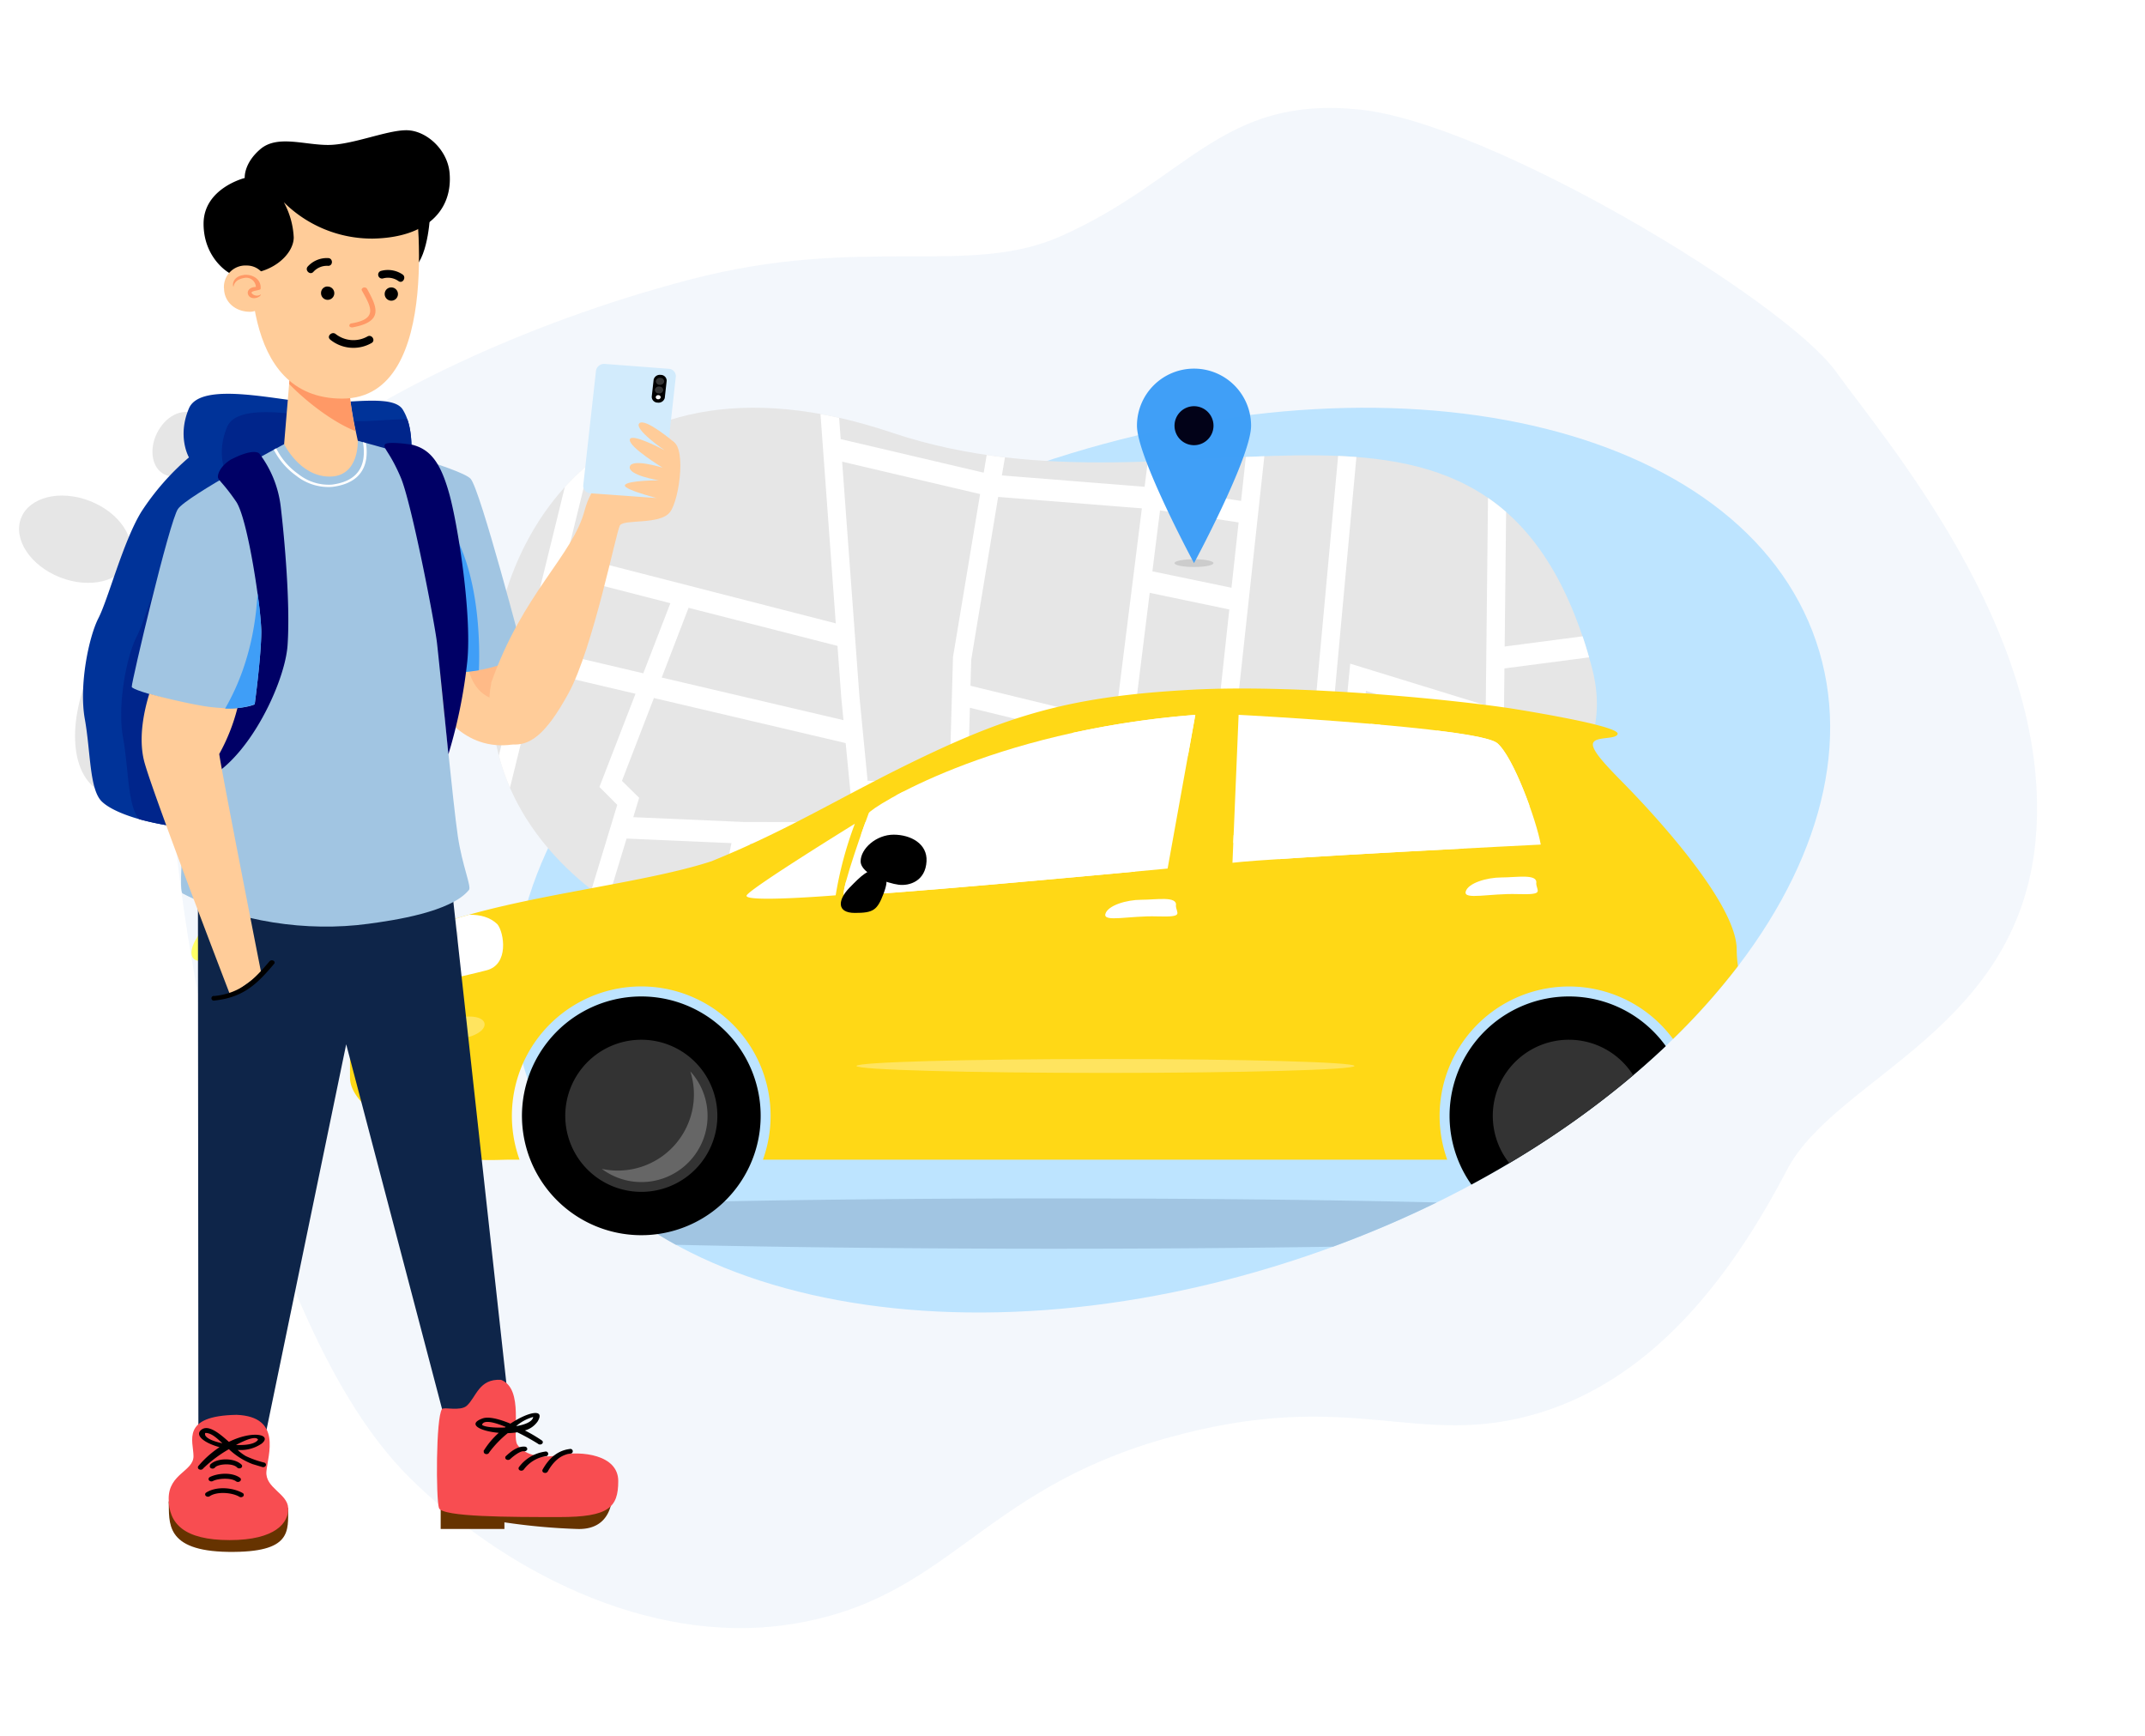 <svg xmlns="http://www.w3.org/2000/svg" xmlns:xlink="http://www.w3.org/1999/xlink" width="1013.515" height="820.159" viewBox="0 0 1013.515 820.159">
  <defs>
    <filter id="Path_20047" x="31.251" y="0" width="982.264" height="820.159" filterUnits="userSpaceOnUse">
      <feOffset dy="3" input="SourceAlpha"/>
      <feGaussianBlur stdDeviation="17" result="blur"/>
      <feFlood flood-opacity="0.161"/>
      <feComposite operator="in" in2="blur"/>
      <feComposite in="SourceGraphic"/>
    </filter>
    <filter id="Path_20053" x="0" y="225.112" width="70.953" height="59.248" filterUnits="userSpaceOnUse">
      <feOffset dy="3" input="SourceAlpha"/>
      <feGaussianBlur stdDeviation="3" result="blur-2"/>
      <feFlood flood-opacity="0.161"/>
      <feComposite operator="in" in2="blur-2"/>
      <feComposite in="SourceGraphic"/>
    </filter>
  </defs>
  <g id="our_products_sv" data-name="our products sv" transform="translate(-957.923 -1278.841)">
    <g transform="matrix(1, 0, 0, 1, 957.92, 1278.84)" filter="url(#Path_20047)">
      <path id="Path_20047-2" data-name="Path 20047" d="M377.469-54.324c-43.939,19.554-93.693-.8-175.114,20.461S50.98,23,16.016,51.193c-50.929,41.071-57.636,175.09-57.636,175.09s8.084,84.912,26.205,134.727c19.468,53.514,42.6,129.06,85.093,171.219,42.872,42.534,111.8,79.656,179.551,69.312,74.991-11.449,88.925-62.844,177.631-87.868s118.55,5.9,177.194-12.225c56.144-17.353,92.223-68.352,116.4-114.575,23.41-44.767,112.09-66.293,117.882-160.59S767.939,43.411,743.616,9.685,580.536-107.8,518.342-114.133C453.2-120.769,437.357-80.975,377.469-54.324Z" transform="translate(123.87 162.87)" fill="#d8e5f6" fill-rule="evenodd" opacity="0.31"/>
    </g>
    <g id="Group_149" data-name="Group 149" transform="translate(1123.296 1452.99)">
      <path id="Path_20048" data-name="Path 20048" d="M300.192,36.162C468.339-20.857,633.062,16.673,668.121,120s-72.81,233.385-240.97,290.353S94.294,429.845,59.235,326.515,132.058,93.193,300.192,36.162Z" transform="translate(24.649 8.955)" fill="#bde4ff" fill-rule="evenodd"/>
      <path id="Path_20055" data-name="Path 20055" d="M236.39,21.246c142.576,48,286.032-56.239,330.895,111.043,26.188,97.733-172.3,131.476-288.551,146.472s-219.325-37.2-230.247-116.6S93.789-26.7,236.39,21.246Z" transform="translate(19.516 8.95)" fill="#e6e6e6" fill-rule="evenodd"/>
      <path id="Path_20056" data-name="Path 20056" d="M91.97,34.319,81.387,77.372l126.859,32.586-7.224-98.9q4.368.793,8.809,1.787l.743,10.065L278.149,38.76l1.4-8.367c2.881.428,5.764.818,8.632,1.145l-1.459,8.518,67.449,5.36,1.5-11.9,8.809-.327-1.661,13.261L399.749,52.1,402,31.35c2.932-.138,5.85-.252,8.745-.365L395.785,168.826l36.706,4.768L445.6,30.859c2.907.126,5.8.289,8.644.5L441.815,166.725l5.726,1.183,3.776-38.914,64.052,19.715,1.057-98.047a94.119,94.119,0,0,1,8.557,6.655l-.679,63.574,36.82-4.819c1.071,3.183,2.09,6.517,3.071,9.939l-40,5.221-.869,80.835q-4.2,2.631-8.694,5.1l.264-24.8-74.019-15.4-.906,9.927-12.885,47.129,7.21,13.952c-2.957.819-5.914,1.61-8.91,2.392l-7.751-15.01,13.842-50.641.089-.906-36.873-4.781-5.322,49.156-41.7-6.795-5.347,46.349c-2.97.5-5.939,1-8.884,1.461l7-60.617-.755-42.186-68.066-16.557L268.322,264.4l12.231,3.95,28.339,4.616c-11.125,1.61-21.834,3.058-31.913,4.354l-1.259.138-44.773-14.418,1.624,16.808c-2.92,0-5.838-.124-8.733-.264l-1.787-18.495-63.563-2.239-1.925,9.261c-2.819-.869-5.588-1.787-8.329-2.757l1.42-6.818-20.133-.693a198.024,198.024,0,0,1-20.663-10.984l42.9,1.486,7.2-34.575-49.555-2.15-9.048,29.742c-2.58-1.787-5.034-3.65-7.551-5.549l12.194-40.123-8.419-8.442,17.039-44.034L67.9,132.466,54.306,187.584a102.162,102.162,0,0,1-5.26-15.185L80.217,45.567A113.024,113.024,0,0,1,91.97,34.319Zm20.537,167.195,52.1,2.264,51.933.076-3.624-37.342-90.6-21.288-15.1,39.128,8.129,8.013-2.781,9.148Zm105.025,12.581-49.694-.087-7.222,34.661,60.54,2.126-3.56-36.675ZM117.289,133.573l12.81-33.152L78.958,87.274,70.3,122.5l46.988,11.046Zm21.393-30.938L126,135.549l85.885,20.13-1.03-10.518v-.138l-1.8-24.433-70.306-17.966Zm72.571-69.059,8.155,110.716,3.875,40.02,38.634,1.562,1.723-60.027,12.8-76.973L211.315,33.564Zm73.716,16.658-12.722,76.91-.351,12.292,68.394,16.645L352.872,55.619l-67.853-5.4ZM361.456,56.6l-3.613,28.774,37.375,7.75,3.372-30.862-37.109-5.674Zm-4.884,39-8.318,67,.83,46.627-.227,1.987,33.072,5.4L394.2,103.378,356.636,95.54Zm99.413,74.142L514.866,182l.252-22.646-56.376-17.513-2.668,27.792ZM224.354,194.581l5.611,57.459,29.812,9.6,1.888-65.55-37.274-1.51Z" transform="translate(21.285 10.395)" fill="#fff" fill-rule="evenodd"/>
      <path id="Path_20058" data-name="Path 20058" d="M284.844,202.041c-78.423,0-150.492.968-207.384,2.592a178,178,0,0,0,28.553,19.325c51.595,1.182,113,1.861,178.831,1.861,46.762,0,91.258-.34,131.627-.968a513.2,513.2,0,0,0,48.989-20.9c-52.022-1.257-114.035-1.9-180.616-1.9Z" transform="translate(48 189.97)" fill="#a1c5e2" fill-rule="evenodd"/>
      <path id="Path_20059" data-name="Path 20059" d="M183.939,159.383c-30.453,10.064-82.072,15.349-119.547,26.735S12.8,218.665,12.8,224.705v36.964c0,9.763,12.433,19.412,31.145,30.2s35.348,8.605,44.874,8.605h4.09a61.12,61.12,0,1,1,115.005,0H531.244a61.131,61.131,0,0,1,106.685-57.018,316.454,316.454,0,0,0,30.681-34.424,59.648,59.648,0,0,1-.592-7.825c0-23.477-45.3-70.2-52.552-77.639S599.2,107.3,600.127,103.81s10.885-1.648,11.628-4.429-22.1-7.435-47.43-11.613S461.779,75.678,410.4,78.472s-80.21,9.99-121.132,29.05-65.336,35.568-105.329,51.835Z" transform="translate(-12.797 73.235)" fill="#ffd816" fill-rule="evenodd"/>
      <path id="Path_20060" data-name="Path 20060" d="M253.8,168.1c-64.983,0-117.672,1.473-117.672,3.285s52.69,3.283,117.672,3.283,117.661-1.471,117.661-3.283S318.78,168.1,253.8,168.1Z" transform="translate(103.16 158.058)" fill="#ffe45f" fill-rule="evenodd"/>
      <path id="Path_20063" data-name="Path 20063" d="M67.3,132.977c-1.56.44-3.1.894-4.606,1.347-26.98,8.217-41.879,21.49-48.1,30.536,15.176,6.366,51.909-3.359,60.982-5.625,10.822-2.7,8.318-17.889,5.2-21.741C77.369,134.149,72.713,132.89,67.3,132.977Z" transform="translate(-11.102 125.028)" fill="#fff" fill-rule="evenodd"/>
      <path id="Path_20064" data-name="Path 20064" d="M477.686,125.71c-7.967,8.706-110.362,8.366-138.123,8.378-58.049,0-188.847,10.619-188.847,8.809,0-3.271,19.014-4.152,62.758-8.593,22.235-2.264,50.864-4.606,86.626-6.517C406.183,122.15,489.238,113.028,477.686,125.71Z" transform="translate(116.882 112.179)" fill="#ffd816" fill-rule="evenodd"/>
      <path id="Path_20065" data-name="Path 20065" d="M48.291,136.27c-5.122,0-13.515,5.446-18.763,12.177s-5.348,12.167-.189,12.167,13.5-5.448,18.75-12.167,5.348-12.177.239-12.177Z" transform="translate(-0.825 128.128)" fill="#f1f1f1" fill-rule="evenodd"/>
      <path id="Path_20066" data-name="Path 20066" d="M336.938,152.87a56.388,56.388,0,0,0-46.058,88.887c35.336-19,66.343-41.279,91.863-65.423a56.3,56.3,0,0,0-45.806-23.464Z" transform="translate(238.978 143.737)" fill-rule="evenodd"/>
      <path id="Path_20067" data-name="Path 20067" d="M111.07,152.87a56.394,56.394,0,1,0,39.877,16.512A56.4,56.4,0,0,0,111.07,152.87Z" transform="translate(26.572 143.737)" fill-rule="evenodd"/>
      <path id="Path_20068" data-name="Path 20068" d="M352.672,97.571c7.815,6.442,18.751,36.9,20.7,48.023,0,0-126.732,6.29-145.67,8.593l2.906-69.89S343.273,90.16,352.672,97.571Z" transform="translate(189.268 79.261)" fill="#fff" fill-rule="evenodd"/>
      <path id="Path_20069" data-name="Path 20069" d="M352.483,95.5c4.884,4.026,10.974,17.425,15.34,29.616-9.99,3.776-23.368,3.913-30.2,8.568-4.329,2.971-3.65,7.286-.819,11.7-27.193,1.409-63.625,3.384-87.37,5.033,13.842-12.092,4.921-25.968,14.773-33.178,13.7-10.065,46.3,0,55.621-10.694,3.26-3.774,4.278-10.128,4.241-16.872,14.546,1.774,25.708,3.774,28.388,5.888ZM227.9,142.7l.151-3.622a14.147,14.147,0,0,0,4.239-.945,9.432,9.432,0,0,0,5.122-4.756c1.484-3.069,1.849-7.548.429-13.739-2.656-11.662,3.258-16.858,12.445-18.96,8.166-1.849,18.875-1.069,28.05-.4,7.712.566,14.232,1.044,16.3-.151,3.838-2.2,2.592-6.19.276-10.2-.642-1.12-1.383-2.277-2.152-3.422l4.544.39c.25.4.489.818.73,1.258,3.271,5.687,4.82,11.436-1.6,15.1-3.046,1.749-10.068,1.258-18.347.629-8.91-.654-19.379-1.409-27.006.327-7.16,1.623-11.777,5.649-9.726,14.645,1.624,7.082,1.12,12.342-.693,16.091a12.99,12.99,0,0,1-7.008,6.543,18.188,18.188,0,0,1-5.751,1.259Z" transform="translate(189.456 81.328)" fill="#fff" fill-rule="evenodd"/>
      <path id="Path_20070" data-name="Path 20070" d="M299.171,84.3l-13.087,72.62s-151.132,14.255-152.894,12.5,10.708-36.308,11.69-38.724S201.924,91.909,299.171,84.3Z" transform="translate(100.243 79.261)" fill="#fff" fill-rule="evenodd"/>
      <path id="Path_20071" data-name="Path 20071" d="M299.166,84.3l-3.448,19.212c-15.351,1.472-30.994,2.051-33.46,8.492-6.217,16.242,20.058,15.676,14.168,37.657a15.267,15.267,0,0,1-5.914,8.718c-38.632,3.586-135.907,12.443-137.316,11.048-.44-.454,0-2.982.982-6.556,31.17-11.222,69.351-8.24,69.351-17.274,0-12.1-26.6-9.839-23.155-23.539,3.372-13.337,57.886-14.821,60.693-29.2A426.357,426.357,0,0,1,299.18,84.3ZM141.175,140.976c.768-2.214,1.484-4.226,2.076-5.875,4.468-2.062,8.946-1.723,12.685-1.447,3.033.227,5.423.415,6.2-1.145s-.741-4.164-2.4-6.983c-.615-1.044-1.257-2.125-1.824-3.232l3.2-1.686c.53,1.044,1.147,2.088,1.737,3.095,2.191,3.686,4.191,7.084,2.518,10.417-1.863,3.776-5.324,3.461-9.7,3.133s-9.513-.718-14.5,3.774Z" transform="translate(100.248 79.261)" fill="#fff" fill-rule="evenodd"/>
      <path id="Path_20072" data-name="Path 20072" d="M160.543,110.818s-48.964,30.2-51.1,33.807,42.043,0,42.043,0A176.745,176.745,0,0,1,160.543,110.818Z" transform="translate(77.998 104.197)" fill="#fff" fill-rule="evenodd"/>
      <path id="Path_20073" data-name="Path 20073" d="M168.286,126.058c-.516,9.311-7.965,11.7-13.137,11.073s-17.994-5.033-17.994-11.073,7.449-12.581,15.567-12.581S168.752,117.767,168.286,126.058Z" transform="translate(104.131 106.697)" fill-rule="evenodd"/>
      <path id="Path_20074" data-name="Path 20074" d="M317.848,126.765c.1,3.776,4.342,5.588-8.809,5.173s-25.545,2.893-24.513-1.147,9.979-6.717,16.989-6.717,17.051-1.863,16.358,2.691Z" transform="translate(242.641 116.306)" fill="#fff" fill-rule="evenodd"/>
      <path id="Path_20075" data-name="Path 20075" d="M230.1,132.2c.1,3.776,4.342,5.586-8.809,5.171s-25.545,2.895-24.513-1.131,9.979-6.731,16.989-6.731,17.051-1.863,16.358,2.691Z" transform="translate(160.137 121.416)" fill="#fff" fill-rule="evenodd"/>
      <path id="Path_20076" data-name="Path 20076" d="M311.708,84.3,304,154.187c-2.643,10.442-8.809,72.482-8.809,122.467m169.367-131.06s10.217,38.889,4.455,49.42-20.625,11.952-40.9,31.19-19.581,44.387-25.646,47.482-107.251,2.932-107.251,2.932S140.039,282.3,135.4,278s-4.631-50.716-4.631-63.737-.617-36.776,4.569-44.991Z" transform="translate(98.099 79.261)" fill="none"/>
      <path id="Path_20077" data-name="Path 20077" d="M16.993,164.226c0,1.347,41.061,5.825,49.53,2.7s7.827-9.172-1.258-9.172-19.153,3.774-29.622,4.416-18.675.7-18.675,2.051Z" transform="translate(-8.877 148.333)" fill="#ffe45f" fill-rule="evenodd"/>
      <path id="Path_20078" data-name="Path 20078" d="M28.421,170.88s-1.069,9.511-.289,12.707,2.227,6.215,6.015,6.116,9.69-5.033,9.69-12.583S28.421,170.88,28.421,170.88Z" transform="translate(1.352 160.589)" fill="#fff" fill-rule="evenodd"/>
      <path id="Path_20079" data-name="Path 20079" d="M24.569,169.34c9.8.968,20.562-1.259,24.149,3.572,3.234,4.317,2.6,9.889-3.574,18.169" transform="translate(-1.729 159.222)" fill="none" stroke="#ea8e00" stroke-miterlimit="22.93" stroke-width="2.13"/>
      <path id="Path_20080" data-name="Path 20080" d="M327.04,163.407A35.944,35.944,0,0,0,298.889,221.7a428.846,428.846,0,0,0,58.541-41.52,35.918,35.918,0,0,0-30.39-16.77Z" transform="translate(248.876 153.644)" fill="#333" fill-rule="evenodd"/>
      <path id="Path_20082" data-name="Path 20082" d="M101.167,163.407a35.934,35.934,0,1,0,25.413,10.524A35.948,35.948,0,0,0,101.167,163.407Z" transform="translate(36.475 153.644)" fill="#333" fill-rule="evenodd"/>
      <path id="Path_20083" data-name="Path 20083" d="M74.113,217.165a31.255,31.255,0,0,0,41.854-46.048,35.976,35.976,0,0,1-41.854,46.048Z" transform="translate(44.855 160.894)" fill="#666" fill-rule="evenodd"/>
      <path id="Path_20085" data-name="Path 20085" d="M149.768,122.547c3.31,1.861,5.827,2.515,2.806,10.516s-4.87,9.236-13.615,9.236-8.017-6.215-2.631-11.789S145.941,120.785,149.768,122.547Z" transform="translate(99.582 114.84)" fill-rule="evenodd"/>
      <path id="Path_20086" data-name="Path 20086" d="M222.8,46.409c5.1,0,9.212.818,9.212,1.837s-4.115,1.837-9.212,1.837-9.21-.83-9.21-1.837S217.716,46.409,222.8,46.409Z" transform="translate(175.997 43.636)" fill="#ccc" fill-rule="evenodd"/>
      <path id="Path_20087" data-name="Path 20087" d="M231.4,0a26.949,26.949,0,0,1,26.968,26.962c0,14.884-26.968,64.92-26.968,64.92s-26.954-50.036-26.954-64.92A26.952,26.952,0,0,1,231.4,0Z" transform="translate(167.398 0)" fill="#3f9ef7" fill-rule="evenodd" opacity="0.99"/>
      <path id="Path_20088" data-name="Path 20088" d="M222.8,9.149a9.209,9.209,0,1,1-6.513,2.7A9.217,9.217,0,0,1,222.8,9.149Z" transform="translate(175.997 8.603)" fill="#020218" fill-rule="evenodd"/>
    </g>
    <g id="Group_150" data-name="Group 150" transform="translate(966.923 1340.364)">
      <path id="Path_20052" data-name="Path 20052" d="M86.409,156.679C72.5,183.34,48.859,198.514,33.637,190.573s-16.252-35.89-2.319-62.657S68.847,86.1,84.069,94.044s16.274,35.977,2.362,62.635Z" transform="translate(4.947 121.896)" fill="#e6e6e6" fill-rule="evenodd"/>
      <g transform="matrix(1, 0, 0, 1, -9, -61.52)" filter="url(#Path_20053)">
        <path id="Path_20053-2" data-name="Path 20053" d="M47.077,81.167C61.161,86.683,69.406,99.241,65.5,109.2s-18.507,13.545-32.591,8.007S10.579,99.133,14.487,89.173,32.993,75.629,47.077,81.167Z" transform="translate(-4.52 152.55)" fill="#e6e6e6" fill-rule="evenodd"/>
      </g>
      <path id="Path_20054" data-name="Path 20054" d="M34.607,77.728c3.8-7.942,11.593-12.106,17.433-9.316S59.49,79.9,55.69,87.731,44.075,99.838,38.257,97.047,30.807,85.563,34.607,77.728Z" transform="translate(30.472 65.573)" fill="#e6e6e6" fill-rule="evenodd"/>
      <path id="Path_20084" data-name="Path 20084" d="M63.851,137.586c-5.8,0-15.287,6.16-21.212,13.738S36.606,165.1,42.381,165.1s15.265-6.16,21.19-13.761,6.055-13.738.279-13.738Z" transform="translate(43.329 227.387)" fill="#ff6" fill-rule="evenodd"/>
      <path id="Path_20089" data-name="Path 20089" d="M84.314,39.291s-.6,20.091-7.6,26.188-9.747-26.488-9.747-26.488Z" transform="translate(109.968 -0.396)" fill-rule="evenodd"/>
      <path id="Path_20091" data-name="Path 20091" d="M177.909,97.17c0-8.2.365-17.387-4.165-24.749S147.98,69.7,132.071,69.115,78.4,58.49,72.708,71.841s0,23.161,0,23.161a119.641,119.641,0,0,0-22.543,25.758c-8.588,14.1-15.522,40.977-20.224,50.186s-9.232,32.091-6.441,47.609,2.147,33.229,8.008,38.982,23.874,11.891,50.024,13.35,83.731,14.3,83.731-21.464S190.812,190.63,177.952,97.17Z" transform="translate(7.57 59.568)" fill="#039" fill-rule="evenodd"/>
      <path id="Path_20092" data-name="Path 20092" d="M165.309,91.113c0-6.59.258-13.824-2.018-20.22-8.008,0-17.605,1.18-25.764.88-15.952-.558-53.674-10.733-59.363,2.748s0,23.161,0,23.161A119.66,119.66,0,0,0,55.621,123.44c-8.588,14.081-15.5,40.977-20.224,50.186s-9.232,32.067-6.441,47.609c2.727,15.2,2.147,32.457,7.643,38.638a152.051,152.051,0,0,0,32.44,4.936c26.15,1.46,83.731,14.3,83.731-21.464s25.549-58.794,12.689-152.252Z" transform="translate(20.171 65.625)" fill="#00258b" fill-rule="evenodd"/>
      <path id="Path_20093" data-name="Path 20093" d="M154.768,221.118s2.4,19.984-16.6,19.319A297.788,297.788,0,0,1,103.82,237.3v3.135H73.7V226.206Z" transform="translate(125.52 420.369)" fill="#630" fill-rule="evenodd"/>
      <path id="Path_20094" data-name="Path 20094" d="M159.346,136.38l27.245,247.364H155.5l-46.4-176.508L70.59,393.509H39.267L39.052,136.38Z" transform="translate(45.477 224.6)" fill="#0e2549" fill-rule="evenodd"/>
      <path id="Path_20095" data-name="Path 20095" d="M70.734,120.624c6.656,19.037,19.967,37.155,41.694,35.331s0-58.578,0-58.578Z" transform="translate(118.673 134.491)" fill="#fc9" fill-rule="evenodd"/>
      <path id="Path_20096" data-name="Path 20096" d="M103.548,117.961A196.6,196.6,0,0,0,97.107,97.4L77.355,108.407c-.3,12.88,3.306,26.231,19.129,26.9l7-17.343Z" transform="translate(133.931 134.535)" fill="#ffba87" fill-rule="evenodd"/>
      <path id="Path_20097" data-name="Path 20097" d="M55.878,59.76l-5,59.759H92.354s-9.382-32.906-9.382-49.756Z" transform="translate(72.791 47.587)" fill="#fc9" fill-rule="evenodd"/>
      <path id="Path_20098" data-name="Path 20098" d="M53.106,59.76,52.075,72.3c9.382,9.616,21.835,18.567,31.367,22.259A134.039,134.039,0,0,1,80.2,69.763Z" transform="translate(75.563 47.587)" fill="#f96" fill-rule="evenodd"/>
      <path id="Path_20099" data-name="Path 20099" d="M124.167,35.716s15.029,99.04-34.072,99.04S46.683,67.141,46.683,50.1V35.716Z" transform="translate(62.644 -7.962)" fill="#fc9" fill-rule="evenodd"/>
      <path id="Path_20100" data-name="Path 20100" d="M56.087,95.119c15.222,1.2,26.364-8.865,26.364-17.172a38.414,38.414,0,0,0-4.68-16.593,59.112,59.112,0,0,0,42.08,17.172c26.171-.472,37.765-14.017,36.241-31.06-.987-11.076-11.121-20.134-20.461-20.134s-25.57,6.955-36.949,6.955-24-4.83-31.99,1.975-7.386,13.63-7.386,13.63-19.451,4.83-19.451,21.637S52.738,96.321,55.615,96.17Z" transform="translate(47.334 -27.332)" fill-rule="evenodd"/>
      <path id="Path_20101" data-name="Path 20101" d="M59.606,49.675a3.134,3.134,0,1,1-2.984,3.091,3.069,3.069,0,0,1,2.984-3.134Z" transform="translate(86.068 24.187)" fill-rule="evenodd"/>
      <path id="Path_20102" data-name="Path 20102" d="M68.692,49.77a3.134,3.134,0,1,1-2.984,3.112,3.07,3.07,0,0,1,2.984-3.112Z" transform="translate(107.06 24.499)" fill-rule="evenodd"/>
      <path id="Path_20103" data-name="Path 20103" d="M68.966,50.3c4.852,8.736,8.116,15.67-6.913,18.353-.708,0-1.353-.3-1.4-.816a1.191,1.191,0,0,1,1.181-1.116c12.581-2.146,9-7.877,4.766-15.5-.3-.472,0-1.073.644-1.331a1.46,1.46,0,0,1,1.718.408Z" transform="translate(95.387 24.505)" fill="#f96" fill-rule="evenodd"/>
      <path id="Path_20104" data-name="Path 20104" d="M51.438,103.872c4.187-6.182,50.174-30.631,50.174-30.631S109,88.567,123.081,88.567s13.333-16.915,13.333-16.915S185.15,84.532,189.723,89.6s24.819,82.577,24.819,82.577-13.354,10.325-39.2,8.779c0,0,6.269,63.839,8.352,77.6s6.441,23.612,5.281,25.244c-8.459,10.5-35.682,14.446-47.684,16.055-28.9,3.906-61.553-.881-87.639-14.337-3.328-1.718,5.131-74.958,7.643-88.007,0,0-31.5-7.557-31.689-9.616S47.487,109.389,51.438,103.872Z" transform="translate(23.645 75.062)" fill="#a1c5e2" fill-rule="evenodd"/>
      <path id="Path_20105" data-name="Path 20105" d="M87.908,150.316a76.818,76.818,0,0,1-10.735,1.072L75.391,84.524c13.247,22.345,12.882,56.368,12.452,65.792Z" transform="translate(129.431 104.798)" fill="#3f9ef7" fill-rule="evenodd"/>
      <path id="Path_20106" data-name="Path 20106" d="M49.9,75.4l1.138-.622a32.5,32.5,0,0,0,10.37,12.085,23.018,23.018,0,0,0,15.8,5.044c10.735-1.309,14.234-6.869,15.029-12.45a23.334,23.334,0,0,0-.258-7.6l1.417.386a23.785,23.785,0,0,1,.172,7.341c-.88,6.032-4.745,12.021-16.188,13.394a24.5,24.5,0,0,1-16.9-5.281A34.134,34.134,0,0,1,49.876,75.4Z" transform="translate(70.485 75.526)" fill="#fff" fill-rule="evenodd"/>
      <path id="Path_20107" data-name="Path 20107" d="M81.547,186.213c-3.091,15.025,2.147,28.462,9.855,28.912s15.222-3.155,26.751-24.384,22.393-75.965,24.175-79.078,18.852-.172,23.615-6.225,8.223-33.786,0-33.786-34.522,10.926-40.211,32.691-29.263,39.067-44.292,81.869Z" transform="translate(141.567 75.062)" fill="#fc9" fill-rule="evenodd"/>
      <path id="Path_20108" data-name="Path 20108" d="M103.356,205.659c11.228,4.164,5.045,26.466,7.793,30.63s9.618,7,19.945,4.916,27.739-.172,27.739,12.3-4.423,17.022-27.739,17.022-55.563,0-56.98-4.294-1.482-42.587,1.438-46.731c.9-1.092,8.588,1.139,11.658-1.523,4.509-3.949,5.668-12.88,16.145-12.278Z" transform="translate(124.29 384.655)" fill="#f84d51" fill-rule="evenodd"/>
      <path id="Path_20109" data-name="Path 20109" d="M101.272,217.782c-5.174.665-8.481,4.787-10.477,8.372a1.419,1.419,0,0,1-1.717.642,1.042,1.042,0,0,1-.424-.175,1.086,1.086,0,0,1-.308-.344,1.047,1.047,0,0,1-.063-.894c2.6-4.638,6.441-9.017,12.882-9.812a1.117,1.117,0,0,1,1.306,1.572,1.119,1.119,0,0,1-1.306.576Z" transform="translate(159.05 407.455)" fill-rule="evenodd"/>
      <path id="Path_20110" data-name="Path 20110" d="M97.4,218.153a15.937,15.937,0,0,0-10.026,6.16,1.5,1.5,0,0,1-1.782.556,1.015,1.015,0,0,1-.406-.215,1.028,1.028,0,0,1-.276-.367,1.05,1.05,0,0,1,.017-.9A18.432,18.432,0,0,1,97.4,215.941a1.125,1.125,0,0,1,.979.182,1.093,1.093,0,0,1,.327.394,1.116,1.116,0,0,1-.327,1.387,1.1,1.1,0,0,1-.979.182Z" transform="translate(151.203 408.309)" fill-rule="evenodd"/>
      <path id="Path_20111" data-name="Path 20111" d="M91.627,217.385c-1.868-.129-5.217,2.638-6.226,3.585a1.529,1.529,0,0,1-1.846.364,1.01,1.01,0,0,1-.625-1.106,1,1,0,0,1,.174-.417c2.147-2.019,5.582-4.982,9.232-4.575a1.109,1.109,0,0,1,.441.156,1.119,1.119,0,0,1,.518.751,1.114,1.114,0,0,1-.014.467,1.443,1.443,0,0,1-1.653.775Z" transform="translate(146.817 406.693)" fill-rule="evenodd"/>
      <path id="Path_20112" data-name="Path 20112" d="M82.476,228.353a37.963,37.963,0,0,1,7.193-8.584c-8.588-.708-15.308-4.058-7.643-6.806,2.9-1.03,8.008.344,13.14,2.469,8.588-5.73,16.532-7.19,12.882-1.073a10.876,10.876,0,0,1-6.033,4.293,71.071,71.071,0,0,1,8.159,4.83.977.977,0,0,1,.246.381.988.988,0,0,1,.049.45.992.992,0,0,1-.488.735,1.542,1.542,0,0,1-.963.235,1.523,1.523,0,0,1-.9-.407,105.652,105.652,0,0,0-9.726-5.366,33.99,33.99,0,0,1-4.487.407,50.109,50.109,0,0,0-8.717,9.037,1.376,1.376,0,0,1-1.61.837,1.141,1.141,0,0,1-.8-.444,1.148,1.148,0,0,1-.214-.887Zm10.069-11.1.387-.278c-5.432-2.254-10.413-3.479-11.186-.99.9.967,5.711,1.5,10.735,1.268Zm5.368-.685h.236c4.144-.708,7.493-2.148,7.772-4.293A20.728,20.728,0,0,0,97.913,216.572Z" transform="translate(137.009 395.616)" fill-rule="evenodd"/>
      <path id="Path_20113" data-name="Path 20113" d="M78.566,72.77c8.845,2.146,13.612,8.586,17.669,23.053s10.735,56.711,8.588,79.076a237.544,237.544,0,0,1-8.953,44.156s-4.294-42.931-5.367-52.442S78.459,100.245,73.328,88.225s-8.352-13.63-7.514-15.455,12.646,0,12.646,0Z" transform="translate(106.999 75.769)" fill="#006" fill-rule="evenodd"/>
      <path id="Path_20114" data-name="Path 20114" d="M40.614,222.959l-5.732.2c.344,9.746-2.147,23.44,28.168,23.847s28.146-9.894,28.275-20.736Z" transform="translate(35.843 424.622)" fill="#630" fill-rule="evenodd"/>
      <path id="Path_20115" data-name="Path 20115" d="M57.842,76.708c8.309-4.293,12.28-3.821,13.268-2.619A51.512,51.512,0,0,1,81.158,99.268c1.717,14.575,4.573,45.828,3.2,65.361s-22.629,63-46.589,65.6v-37.5c1.933.493,3.543.861,4.616,1.033,5.9.986,20.482,1.374,26.45-1.288,0,0,3.113-22.947,3.113-34.56,0-9.423-6.2-52.89-11.894-61.24S51.637,86.6,51.465,85.208s.966-5.3,6.441-8.586Z" transform="translate(42.51 78.764)" fill="#006" fill-rule="evenodd"/>
      <path id="Path_20116" data-name="Path 20116" d="M42.816,57.3c0,6.611,5.389,11.2,12.259,11.2s9.167-9.252,9.167-11.355-3.006-10.5-10.735-10.5A10.175,10.175,0,0,0,42.773,57.386Z" transform="translate(54.037 17.27)" fill="#fc9" fill-rule="evenodd"/>
      <path id="Path_20117" data-name="Path 20117" d="M49.112,48.026c3.994-.472,8.438,1.91,7.987,6.59,0,.794-5.239.816-4.122,2.146a3.221,3.221,0,0,0,4.294.408c-.3,1.739-5.045,3.048-6.119,0-.515-1.5.6-3.391,3.714-3.477a4.551,4.551,0,0,0-5.26-4.293c-4.552.773-5.024,2.919-5.346,4.272-.73-1.739.408-5.087,4.852-5.6Z" transform="translate(57.036 20.341)" fill="#f96" fill-rule="evenodd"/>
      <path id="Path_20118" data-name="Path 20118" d="M34.645,107.745c-2.6,8.415-5.432,21.7-2.147,32.99,5.217,18.117,40.427,109.58,40.427,109.58l14.642-10.348S68.738,144.492,67.686,136.227a90.112,90.112,0,0,0,8.588-21.7,77.238,77.238,0,0,1-18.313-1.354c-4.036-.665-16.3-3.327-23.337-5.429Z" transform="translate(26.913 158.445)" fill="#fc9" fill-rule="evenodd"/>
      <path id="Path_20119" data-name="Path 20119" d="M104.457,60.7l29.82,2.275a3.535,3.535,0,0,1,3.542,3.585l-6.051,54.393a3.889,3.889,0,0,1-4.3,3.005l-29.8-2.146a3.564,3.564,0,0,1-3.628-3.606L100.1,63.723a3.864,3.864,0,0,1,4.294-3.005Z" transform="translate(172.525 49.72)" fill="#d2ebfc" fill-rule="evenodd"/>
      <path id="Path_20120" data-name="Path 20120" d="M108.075,62.272a2.766,2.766,0,0,1,2.6,1.714,2.728,2.728,0,0,1,.209,1.076l-.9,8.071a3,3,0,0,1-3.35,2.232,2.766,2.766,0,0,1-2.6-1.714,2.73,2.73,0,0,1-.209-1.076l.9-8.071a3,3,0,0,1,3.35-2.232Z" transform="translate(195.122 53.317)" fill-rule="evenodd"/>
      <path id="Path_20121" data-name="Path 20121" d="M106.556,62.684a1.744,1.744,0,0,1,.7.125,1.763,1.763,0,0,1,.983.981,1.792,1.792,0,0,1,.126.7,1.936,1.936,0,0,1-2.148,1.481,1.743,1.743,0,0,1-.7-.125,1.764,1.764,0,0,1-.983-.981,1.794,1.794,0,0,1-.126-.7,1.936,1.936,0,0,1,2.148-1.481Z" transform="translate(196.47 54.3)" fill="#333" fill-rule="evenodd"/>
      <path id="Path_20122" data-name="Path 20122" d="M105.683,65.152a1.034,1.034,0,0,1,.98.646,1,1,0,0,1,.073.406,1.124,1.124,0,0,1-.46.687,1.136,1.136,0,0,1-.8.193,1.03,1.03,0,0,1-.414-.068,1.042,1.042,0,0,1-.586-.573,1.03,1.03,0,0,1-.076-.411,1.139,1.139,0,0,1,1.288-.88Z" transform="translate(196.438 60.011)" fill="#fff" fill-rule="evenodd"/>
      <path id="Path_20123" data-name="Path 20123" d="M106.42,63.925a1.765,1.765,0,0,1,.692.123,1.735,1.735,0,0,1,.586.384,1.733,1.733,0,0,1,.523,1.274,1.93,1.93,0,0,1-2.145,1.481A1.757,1.757,0,0,1,104.4,66.1a1.762,1.762,0,0,1-.132-.69,1.91,1.91,0,0,1,2.148-1.481Z" transform="translate(196.155 57.16)" fill="#333" fill-rule="evenodd"/>
      <path id="Path_20124" data-name="Path 20124" d="M66.951,210.665c21.6.857,14.814,18.912,14.105,26.724S91,247.777,91.34,254.669s-5.926,15.174-27.632,15.174-28.834-7.875-28.834-19.617S46.6,237.346,46.6,230.2,40.414,211.138,66.951,210.665Z" transform="translate(35.826 396.22)" fill="#f84d51" fill-rule="evenodd"/>
      <path id="Path_20125" data-name="Path 20125" d="M40.544,223.211c4.788-3.092,12.624-2.489,17.412.278a1,1,0,0,1,.285.348.99.99,0,0,1,0,.874,1,1,0,0,1-.285.348,1.55,1.55,0,0,1-1.889,0c-3.435-1.91-10.263-2.446-13.7-.238a1.537,1.537,0,0,1-1.889,0,.962.962,0,0,1-.295-1.222.971.971,0,0,1,.295-.344Z" transform="translate(47.848 420.421)" fill-rule="evenodd"/>
      <path id="Path_20126" data-name="Path 20126" d="M41.088,220.667c4.037-2,10.735-2.383,14.428.387a.985.985,0,0,1,.2,1.238.972.972,0,0,1-.31.328,1.55,1.55,0,0,1-1.889,0c-2.319-1.695-8.18-1.394-10.735-.192a1.585,1.585,0,0,1-1.889-.109.98.98,0,0,1-.258-.367.991.991,0,0,1-.067-.447.98.98,0,0,1,.453-.752Z" transform="translate(48.978 415.646)" fill-rule="evenodd"/>
      <path id="Path_20127" data-name="Path 20127" d="M40.882,219.567c2.855-3.241,11.4-3.542,14.921,0a.988.988,0,0,1-.008,1.255,1.009,1.009,0,0,1-.358.271,1.526,1.526,0,0,1-1.846-.3c-2.147-2.148-8.91-1.609-10.327,0a1.515,1.515,0,0,1-.82.549,1.5,1.5,0,0,1-.984-.076,1.072,1.072,0,0,1-.4-.232,1.052,1.052,0,0,1-.256-.381,1.036,1.036,0,0,1-.066-.453,1.015,1.015,0,0,1,.137-.437Z" transform="translate(49.378 410.907)" fill-rule="evenodd"/>
      <path id="Path_20128" data-name="Path 20128" d="M39.126,230.64a46.728,46.728,0,0,1,10.133-9.057c-7.063-1.933-12.109-5.647-8.459-8.329,3.22-2.36,8.287,1.675,12.882,5.816,11.4-5.624,20.654-3.39,15.5.818a17.463,17.463,0,0,1-11.358,2.983,20.113,20.113,0,0,0,3.865,2.92,46.446,46.446,0,0,0,8.588,3.049,1.074,1.074,0,0,1,.433.165,1.093,1.093,0,0,1,.448,1.228,1.41,1.41,0,0,1-1.675.728l-4.637-1.394a33.9,33.9,0,0,1-11.164-7.041,61.7,61.7,0,0,0-12.088,9.037,1.458,1.458,0,0,1-.79.6,1.48,1.48,0,0,1-.992-.043,1.033,1.033,0,0,1-.68-.586,1.033,1.033,0,0,1,.036-.9Zm11.486-10.9c-2.941-2.767-5.389-4.916-7.987-4.873a.174.174,0,0,0-.171.152C41.9,216.968,45.76,218.726,50.612,219.736Zm6.441.795c4.745.215,9.125-.45,10.413-2.489C66.586,216.237,62.1,217.826,57.053,220.53Z" transform="translate(45.468 400.585)" fill-rule="evenodd"/>
      <path id="Path_20129" data-name="Path 20129" d="M42.93,147.959c2.984-5.389,13.762-23.87,15.308-54.564a166.991,166.991,0,0,1,1.782,17.988c0,11.614-3.113,34.557-3.113,34.557A40.462,40.462,0,0,1,42.93,147.959Z" transform="translate(54.437 125.293)" fill="#3f9ef7" fill-rule="evenodd"/>
      <path id="Path_20130" data-name="Path 20130" d="M70.674,147.38C62.9,156.566,56.462,163.305,42.4,164.808a1.1,1.1,0,0,1-.979-.182,1.115,1.115,0,0,1,0-1.781,1.125,1.125,0,0,1,.979-.182c12.624-1.331,18.958-8.07,25.935-16.293a1.5,1.5,0,0,1,1.825-.427,1.027,1.027,0,0,1,.384.238,1.015,1.015,0,0,1,.24.387,1,1,0,0,1,.047.45.987.987,0,0,1-.155.424Z" transform="translate(49.923 246.356)" fill-rule="evenodd"/>
      <path id="Path_20131" data-name="Path 20131" d="M123.272,78.4s-13.7-11.7-16.445-8.951S118.764,82.2,118.764,82.2s-16-8.586-16.446-5.023S117.84,90.419,117.84,90.419s-14.621-4.572-15.522-.472,13.7,6.439,13.7,6.439-15.029,0-16,2.3,19.643,7.3,19.643,7.3Z" transform="translate(186.257 69.002)" fill="#fc9" fill-rule="evenodd"/>
      <path id="Path_20132" data-name="Path 20132" d="M57.678,52.136A8.588,8.588,0,0,1,64.7,49.26c2.362,0,2.362-3.585,0-3.67a12.219,12.219,0,0,0-9.618,3.949C53.491,51.278,56.089,53.832,57.678,52.136Z" transform="translate(81.362 14.813)"/>
      <path id="Path_20133" data-name="Path 20133" d="M66.956,51.3a8.591,8.591,0,0,1,7.471,1.267c1.975,1.331,3.8-1.867,1.868-3.177a12.369,12.369,0,0,0-10.327-1.631,1.846,1.846,0,0,0,.987,3.542Z" transform="translate(104.911 18.743)"/>
      <path id="Path_20134" data-name="Path 20134" d="M58.329,59.319a17.35,17.35,0,0,0,19.516,1.674c2.147-1.138.215-4.293-1.846-3.155a13.571,13.571,0,0,1-15.029-1.116c-1.825-1.46-4.444,1.138-2.6,2.6Z" transform="translate(88.656 39.571)"/>
    </g>
  </g>
</svg>
